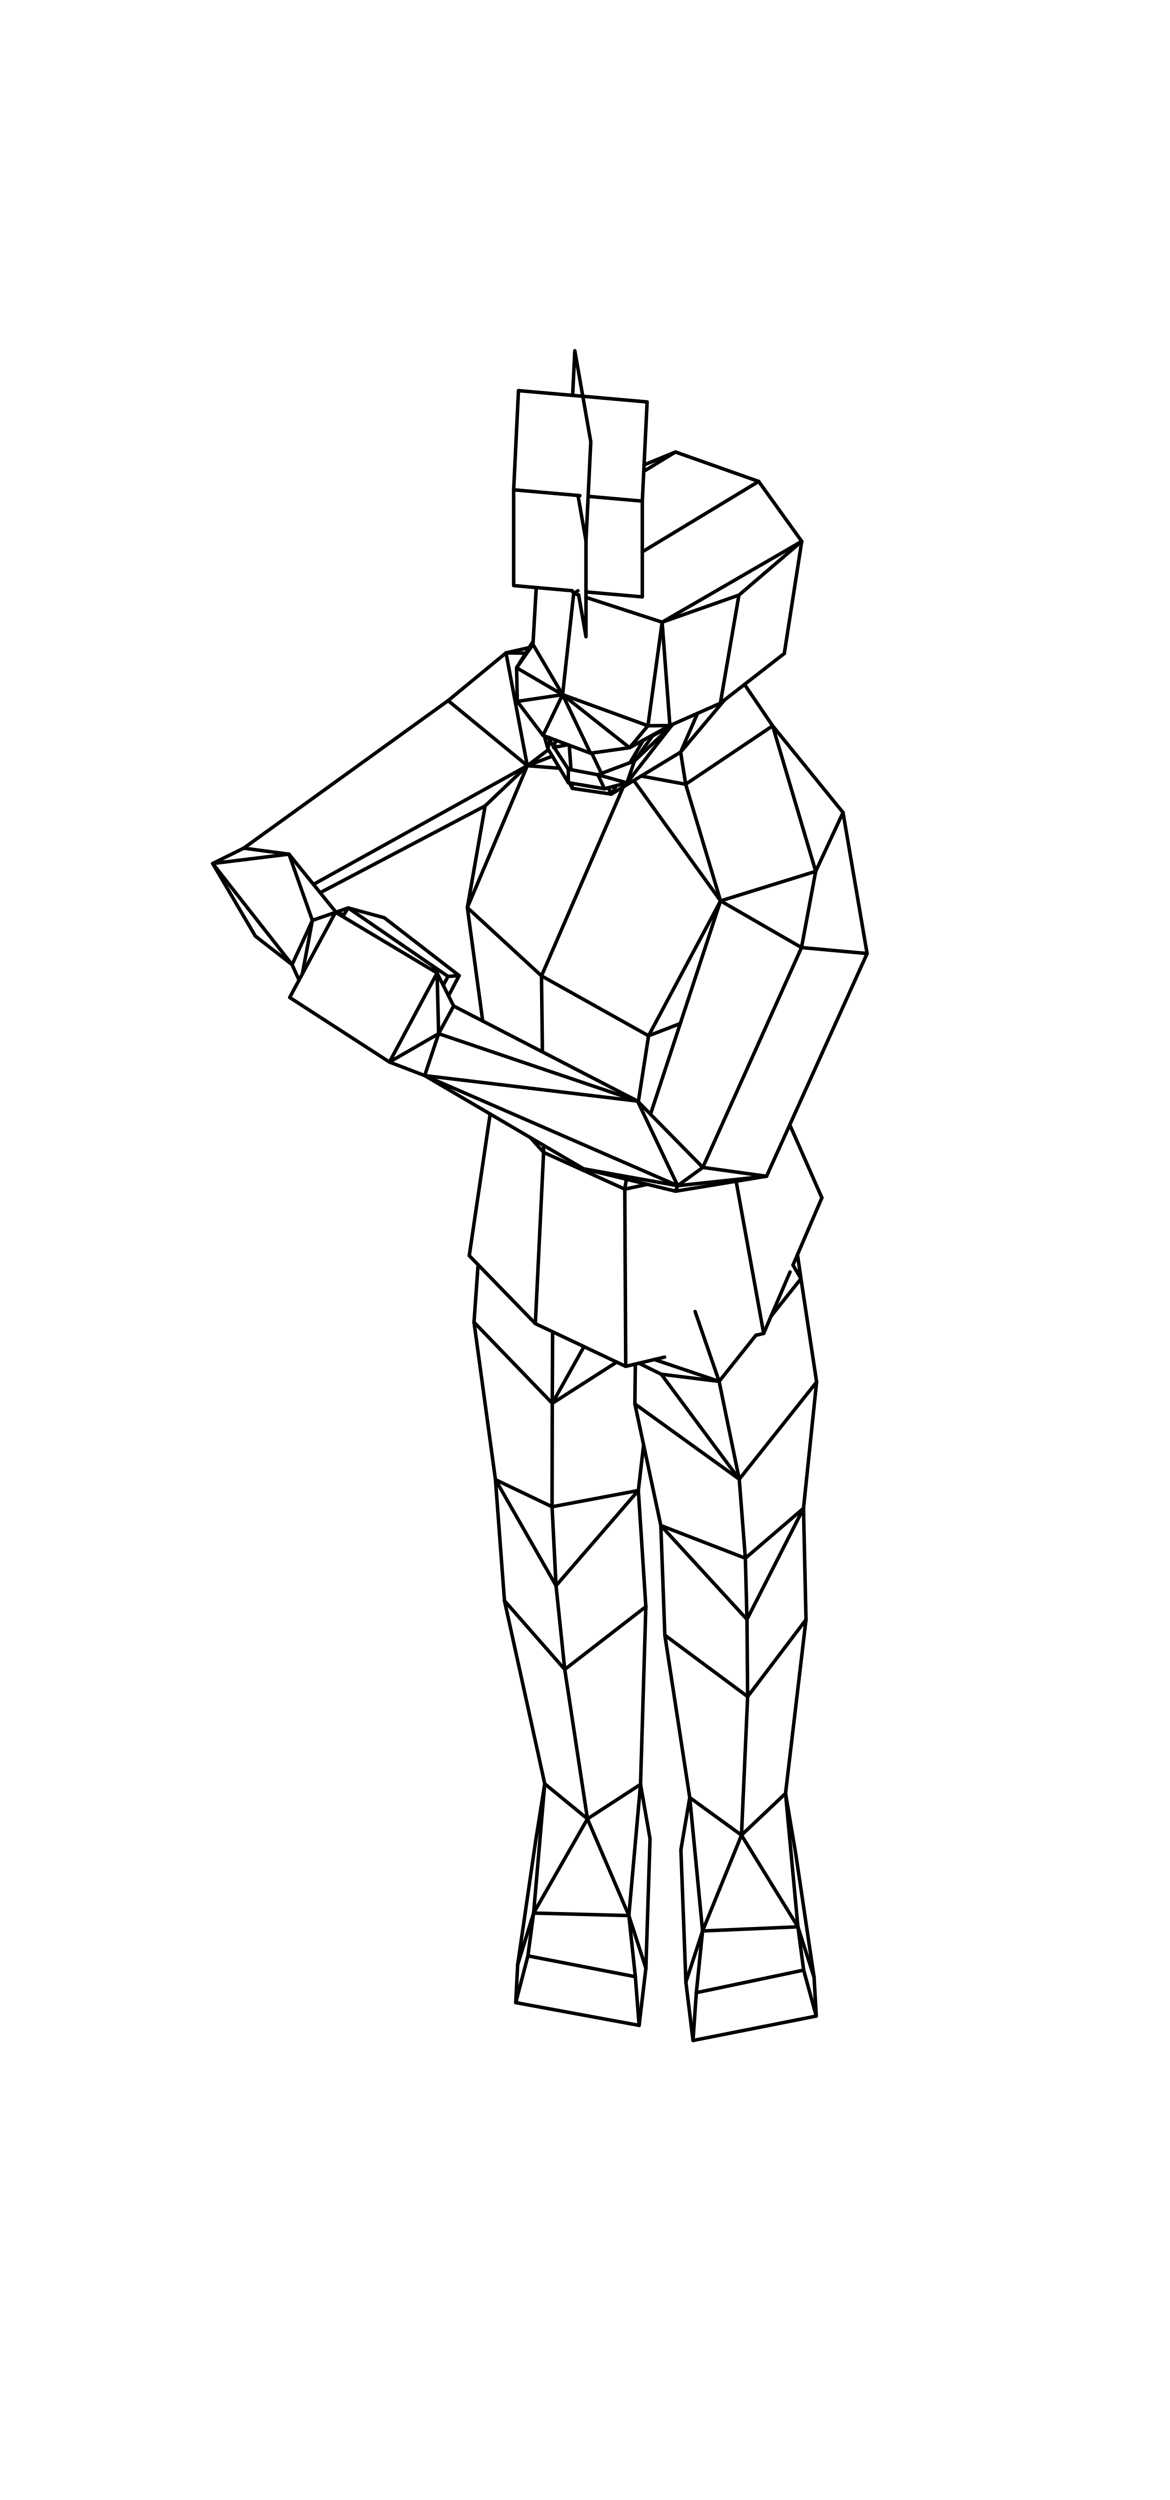 <?xml version='1.0' encoding='ascii'?>
<svg xmlns="http://www.w3.org/2000/svg" version="1.1" width="1001" height="2138">
    <g id="View Layer_LineSet" xmlns:inkscape="http://www.inkscape.org/namespaces/inkscape" inkscape:groupmode="lineset" inkscape:label="View Layer_LineSet">
        <g xmlns:inkscape="http://www.inkscape.org/namespaces/inkscape" inkscape:groupmode="layer" id="strokes" inkscape:label="strokes">
            <path fill="none" stroke-width="3.0" stroke-linecap="round" stroke-opacity="1.0" stroke="rgb(0, 0, 0)" stroke-linejoin="round" d=" M 522.997, 679.183 527.320, 671.918 " />
            <path fill="none" stroke-width="3.0" stroke-linecap="round" stroke-opacity="1.0" stroke="rgb(0, 0, 0)" stroke-linejoin="round" d=" M 550.389, 633.151 550.156, 633.154 " />
            <path fill="none" stroke-width="3.0" stroke-linecap="round" stroke-opacity="1.0" stroke="rgb(0, 0, 0)" stroke-linejoin="round" d=" M 475.395, 633.016 474.199, 637.377 473.810, 638.797 473.686, 639.249 474.058, 639.177 474.414, 639.109 476.657, 638.675 485.794, 636.911 " />
            <path fill="none" stroke-width="3.0" stroke-linecap="round" stroke-opacity="1.0" stroke="rgb(0, 0, 0)" stroke-linejoin="round" d=" M 489.676, 674.273 489.362, 669.918 " />
            <path fill="none" stroke-width="3.0" stroke-linecap="round" stroke-opacity="1.0" stroke="rgb(0, 0, 0)" stroke-linejoin="round" d=" M 634.377, 1569.530 634.822, 1559.540 635.267, 1549.550 635.711, 1539.560 636.156, 1529.570 636.601, 1519.580 637.045, 1509.590 637.490, 1499.600 637.935, 1489.610 638.380, 1479.619 638.824, 1469.629 639.269, 1459.639 639.652, 1451.032 639.564, 1441.033 639.477, 1431.033 639.389, 1421.034 639.301, 1411.034 639.214, 1401.034 639.126, 1391.035 639.073, 1384.991 638.809, 1374.995 638.545, 1364.998 638.281, 1355.002 638.017, 1345.005 637.753, 1335.009 637.692, 1332.664 636.921, 1322.694 636.150, 1312.724 635.380, 1302.754 634.609, 1292.783 633.838, 1282.813 633.068, 1272.843 632.469, 1265.098 630.453, 1255.303 628.437, 1245.508 626.421, 1235.713 624.405, 1225.919 622.389, 1216.124 620.374, 1206.329 618.358, 1196.535 616.342, 1186.740 615.250, 1181.434 611.999, 1171.977 608.749, 1162.520 605.498, 1153.063 605.116, 1151.949 601.865, 1142.492 598.615, 1133.035 595.364, 1123.578 594.718, 1121.698 " />
            <path fill="none" stroke-width="3.0" stroke-linecap="round" stroke-opacity="1.0" stroke="rgb(0, 0, 0)" stroke-linejoin="round" d=" M 632.469, 1265.098 624.357, 1259.249 616.246, 1253.400 608.135, 1247.552 600.023, 1241.703 591.912, 1235.855 583.801, 1230.006 575.689, 1224.158 567.578, 1218.309 559.466, 1212.461 553.807, 1208.380 545.695, 1202.531 543.177, 1200.716 " />
            <path fill="none" stroke-width="3.0" stroke-linecap="round" stroke-opacity="1.0" stroke="rgb(0, 0, 0)" stroke-linejoin="round" d=" M 543.563, 1166.633 543.450, 1176.632 543.337, 1186.631 543.224, 1196.631 543.177, 1200.716 545.265, 1210.496 547.352, 1220.275 549.440, 1230.055 550.649, 1235.720 552.736, 1245.500 554.823, 1255.280 556.911, 1265.060 558.998, 1274.839 561.085, 1284.619 563.173, 1294.399 565.373, 1304.709 565.740, 1314.703 566.105, 1324.696 566.471, 1334.689 566.838, 1344.683 567.204, 1354.676 567.570, 1364.669 567.936, 1374.662 568.302, 1384.656 568.668, 1394.649 568.807, 1398.452 570.323, 1408.336 571.838, 1418.221 573.354, 1428.105 574.870, 1437.990 576.386, 1447.874 577.901, 1457.759 579.417, 1467.643 580.933, 1477.528 582.449, 1487.412 583.964, 1497.297 585.480, 1507.181 586.996, 1517.065 588.512, 1526.950 590.111, 1537.382 588.441, 1547.242 586.771, 1557.101 585.101, 1566.961 583.431, 1576.820 582.542, 1582.064 582.919, 1592.057 583.297, 1602.050 583.674, 1612.043 584.051, 1622.036 584.428, 1632.029 584.805, 1642.022 585.182, 1652.014 585.559, 1662.007 585.936, 1672.000 586.313, 1681.993 586.690, 1691.986 586.813, 1695.227 588.027, 1705.153 589.240, 1715.079 590.454, 1725.005 591.668, 1734.932 592.916, 1745.141 602.726, 1743.197 612.535, 1741.254 622.344, 1739.311 632.154, 1737.367 641.963, 1735.424 651.773, 1733.481 661.582, 1731.537 671.391, 1729.594 681.201, 1727.650 691.010, 1725.707 698.346, 1724.254 697.789, 1714.269 697.232, 1704.285 696.676, 1694.300 696.502, 1691.175 695.032, 1681.284 693.562, 1671.392 692.091, 1661.501 690.621, 1651.610 689.151, 1641.718 687.681, 1631.827 686.211, 1621.936 684.741, 1612.044 683.271, 1602.153 681.801, 1592.262 680.578, 1584.037 678.905, 1574.178 677.232, 1564.319 675.558, 1554.460 673.885, 1544.601 672.212, 1534.742 672.058, 1533.832 673.229, 1523.901 674.400, 1513.970 675.570, 1504.039 676.741, 1494.107 677.912, 1484.176 679.083, 1474.245 680.254, 1464.314 681.425, 1454.383 682.596, 1444.451 683.767, 1434.520 684.938, 1424.589 686.109, 1414.658 687.280, 1404.727 688.451, 1394.795 689.584, 1385.186 689.359, 1375.189 689.133, 1365.191 688.908, 1355.194 688.682, 1345.196 688.457, 1335.199 688.231, 1325.201 688.006, 1315.204 687.780, 1305.207 687.555, 1295.209 687.437, 1289.991 688.470, 1280.044 689.503, 1270.098 690.536, 1260.151 691.569, 1250.205 692.602, 1240.258 693.635, 1230.312 694.668, 1220.365 695.701, 1210.419 696.734, 1200.472 697.767, 1190.526 698.660, 1181.931 697.162, 1172.044 695.664, 1162.156 694.166, 1152.269 692.668, 1142.382 691.170, 1132.495 689.672, 1122.608 688.174, 1112.721 686.676, 1102.833 685.274, 1093.584 683.845, 1083.687 682.415, 1073.789 682.302, 1073.003 " />
            <path fill="none" stroke-width="3.0" stroke-linecap="round" stroke-opacity="1.0" stroke="rgb(0, 0, 0)" stroke-linejoin="round" d=" M 565.373, 1304.709 574.701, 1308.315 584.028, 1311.920 593.356, 1315.526 602.683, 1319.132 612.010, 1322.737 621.338, 1326.343 630.665, 1329.948 637.692, 1332.664 645.282, 1326.153 652.872, 1319.642 660.462, 1313.132 668.052, 1306.621 675.642, 1300.110 683.232, 1293.599 687.437, 1289.991 682.900, 1298.903 678.364, 1307.814 673.827, 1316.726 669.290, 1325.637 664.753, 1334.549 660.216, 1343.461 655.679, 1352.372 651.142, 1361.284 646.606, 1370.196 642.069, 1379.107 639.073, 1384.991 632.310, 1377.625 625.548, 1370.258 618.785, 1362.891 612.023, 1355.525 605.260, 1348.158 598.497, 1340.792 591.735, 1333.425 584.972, 1326.058 578.209, 1318.692 571.447, 1311.325 565.373, 1304.709 " />
            <path fill="none" stroke-width="3.0" stroke-linecap="round" stroke-opacity="1.0" stroke="rgb(0, 0, 0)" stroke-linejoin="round" d=" M 696.502, 1691.175 693.453, 1681.651 690.404, 1672.127 687.355, 1662.604 684.306, 1653.080 682.657, 1647.929 " />
            <path fill="none" stroke-width="3.0" stroke-linecap="round" stroke-opacity="1.0" stroke="rgb(0, 0, 0)" stroke-linejoin="round" d=" M 682.657, 1647.929 683.972, 1657.842 685.288, 1667.755 686.604, 1677.668 687.571, 1684.953 " />
            <path fill="none" stroke-width="3.0" stroke-linecap="round" stroke-opacity="1.0" stroke="rgb(0, 0, 0)" stroke-linejoin="round" d=" M 595.745, 1704.266 605.531, 1702.208 615.317, 1700.150 625.103, 1698.091 634.889, 1696.033 644.674, 1693.975 654.460, 1691.917 664.246, 1689.859 674.032, 1687.800 683.818, 1685.742 687.571, 1684.953 690.215, 1694.597 692.859, 1704.241 695.503, 1713.885 698.147, 1723.529 698.346, 1724.254 " />
            <path fill="none" stroke-width="3.0" stroke-linecap="round" stroke-opacity="1.0" stroke="rgb(0, 0, 0)" stroke-linejoin="round" d=" M 550.389, 633.151 552.991, 631.596 " />
            <path fill="none" stroke-width="3.0" stroke-linecap="round" stroke-opacity="1.0" stroke="rgb(0, 0, 0)" stroke-linejoin="round" d=" M 409.028, 1081.667 408.322, 1091.641 407.615, 1101.616 406.909, 1111.592 406.202, 1121.567 405.545, 1130.840 406.895, 1140.748 408.244, 1150.657 409.594, 1160.565 410.943, 1170.474 412.293, 1180.382 413.642, 1190.291 414.992, 1200.199 416.341, 1210.108 417.691, 1220.016 419.040, 1229.925 420.390, 1239.833 421.739, 1249.742 423.089, 1259.651 423.882, 1265.477 424.626, 1275.450 425.369, 1285.422 426.113, 1295.394 426.856, 1305.367 427.600, 1315.339 428.343, 1325.311 429.087, 1335.284 429.830, 1345.256 430.574, 1355.228 431.318, 1365.201 431.601, 1369.002 433.750, 1378.768 435.899, 1388.535 438.049, 1398.301 440.198, 1408.068 442.347, 1417.834 444.496, 1427.600 446.645, 1437.366 448.794, 1447.133 450.944, 1456.899 453.093, 1466.665 455.242, 1476.432 457.391, 1486.198 459.540, 1495.964 461.690, 1505.731 463.839, 1515.497 466.065, 1525.613 464.494, 1535.488 462.922, 1545.364 461.351, 1555.240 459.780, 1565.116 458.209, 1574.992 458.128, 1575.497 456.690, 1585.393 455.253, 1595.289 453.815, 1605.185 452.377, 1615.081 450.939, 1624.977 449.501, 1634.873 448.063, 1644.769 446.625, 1654.665 445.187, 1664.562 443.749, 1674.458 442.887, 1680.390 442.383, 1690.377 441.878, 1700.364 441.374, 1710.352 441.253, 1712.747 451.087, 1714.561 460.922, 1716.374 470.756, 1718.188 480.590, 1720.001 490.424, 1721.815 500.258, 1723.628 510.093, 1725.442 519.927, 1727.255 529.761, 1729.069 539.595, 1730.882 546.804, 1732.212 547.980, 1722.281 549.156, 1712.350 550.332, 1702.420 551.508, 1692.489 552.590, 1683.356 552.910, 1673.361 553.231, 1663.367 553.552, 1653.372 553.873, 1643.377 554.193, 1633.382 554.514, 1623.387 554.835, 1613.392 555.156, 1603.397 555.476, 1593.403 555.797, 1583.408 556.141, 1572.679 554.422, 1562.828 552.703, 1552.977 550.984, 1543.126 549.264, 1533.275 548.009, 1526.081 548.308, 1516.085 548.608, 1506.090 548.907, 1496.094 549.207, 1486.099 549.506, 1476.103 549.806, 1466.108 550.105, 1456.112 550.405, 1446.117 550.704, 1436.121 551.004, 1426.126 551.303, 1416.130 551.602, 1406.135 551.902, 1396.139 552.201, 1386.144 552.501, 1376.148 552.562, 1374.091 551.917, 1364.112 551.272, 1354.133 550.627, 1344.154 549.982, 1334.175 549.337, 1324.196 548.692, 1314.216 548.047, 1304.237 547.401, 1294.258 546.756, 1284.279 546.140, 1274.752 547.288, 1264.818 548.435, 1254.884 549.583, 1244.950 550.649, 1235.720 " />
            <path fill="none" stroke-width="3.0" stroke-linecap="round" stroke-opacity="1.0" stroke="rgb(0, 0, 0)" stroke-linejoin="round" d=" M 475.720, 1356.159 470.757, 1347.477 465.794, 1338.795 460.831, 1330.114 455.868, 1321.432 450.906, 1312.751 445.943, 1304.069 440.980, 1295.387 436.017, 1286.706 431.054, 1278.024 426.092, 1269.342 423.882, 1265.477 432.902, 1269.794 441.923, 1274.111 450.943, 1278.427 459.963, 1282.744 468.984, 1287.061 472.324, 1288.660 " />
            <path fill="none" stroke-width="3.0" stroke-linecap="round" stroke-opacity="1.0" stroke="rgb(0, 0, 0)" stroke-linejoin="round" d=" M 502.607, 1555.587 501.103, 1545.700 499.600, 1535.814 498.096, 1525.928 496.593, 1516.041 495.089, 1506.155 493.586, 1496.269 492.082, 1486.382 490.578, 1476.496 489.075, 1466.610 487.571, 1456.723 486.068, 1446.837 484.564, 1436.951 483.171, 1427.793 482.137, 1417.847 481.102, 1407.901 480.067, 1397.954 479.033, 1388.008 477.998, 1378.062 476.963, 1368.115 475.929, 1358.169 475.720, 1356.159 475.217, 1346.171 474.715, 1336.184 474.213, 1326.197 473.710, 1316.209 473.208, 1306.222 472.705, 1296.234 472.324, 1288.660 472.346, 1278.660 472.368, 1268.660 472.389, 1258.660 472.411, 1248.660 472.432, 1238.660 472.454, 1228.660 472.476, 1218.660 472.497, 1208.660 472.516, 1200.199 472.559, 1190.199 472.602, 1180.199 472.645, 1170.199 472.688, 1160.199 472.731, 1150.199 472.774, 1140.199 472.779, 1139.013 " />
            <path fill="none" stroke-width="3.0" stroke-linecap="round" stroke-opacity="1.0" stroke="rgb(0, 0, 0)" stroke-linejoin="round" d=" M 472.516, 1200.199 465.569, 1193.005 458.623, 1185.811 451.677, 1178.617 444.731, 1171.423 437.785, 1164.230 430.839, 1157.036 423.893, 1149.842 416.947, 1142.648 410.001, 1135.454 405.545, 1130.840 " />
            <path fill="none" stroke-width="3.0" stroke-linecap="round" stroke-opacity="1.0" stroke="rgb(0, 0, 0)" stroke-linejoin="round" d=" M 550.389, 633.151 550.285, 633.083 " />
            <path fill="none" stroke-width="3.0" stroke-linecap="round" stroke-opacity="1.0" stroke="rgb(0, 0, 0)" stroke-linejoin="round" d=" M 517.213, 674.583 512.909, 665.556 511.507, 662.615 " />
            <path fill="none" stroke-width="3.0" stroke-linecap="round" stroke-opacity="1.0" stroke="rgb(0, 0, 0)" stroke-linejoin="round" d=" M 559.001, 628.294 558.355, 629.252 552.514, 637.369 551.648, 638.573 545.808, 646.690 542.827, 650.834 539.013, 652.268 536.953, 653.043 535.175, 653.712 535.057, 653.756 525.698, 657.277 525.279, 657.434 517.974, 660.182 514.545, 661.472 511.507, 662.615 504.860, 661.363 496.592, 659.806 488.523, 658.286 486.227, 657.854 486.093, 657.648 480.634, 649.270 477.700, 644.766 475.204, 640.935 474.306, 639.557 474.058, 639.177 " />
            <path fill="none" stroke-width="3.0" stroke-linecap="round" stroke-opacity="1.0" stroke="rgb(0, 0, 0)" stroke-linejoin="round" d=" M 486.227, 657.854 486.227, 667.921 486.227, 669.393 " />
            <path fill="none" stroke-width="3.0" stroke-linecap="round" stroke-opacity="1.0" stroke="rgb(0, 0, 0)" stroke-linejoin="round" d=" M 465.598, 629.347 468.346, 638.962 468.728, 640.299 469.235, 641.142 472.585, 646.712 477.739, 655.281 478.815, 657.070 483.338, 664.590 486.227, 669.393 487.106, 669.540 489.362, 669.918 493.904, 670.679 503.766, 672.331 513.629, 673.983 517.213, 674.583 520.401, 673.742 526.249, 672.200 527.320, 671.918 534.542, 670.014 536.395, 669.526 540.183, 664.664 541.885, 662.480 545.551, 657.775 551.698, 649.887 557.844, 641.999 559.571, 639.782 565.717, 631.894 571.864, 624.006 574.244, 620.952 575.601, 619.437 " />
            <path fill="none" stroke-width="3.0" stroke-linecap="round" stroke-opacity="1.0" stroke="rgb(0, 0, 0)" stroke-linejoin="round" d=" M 363.343, 919.892 372.513, 923.882 381.683, 927.871 390.852, 931.861 400.022, 935.851 409.191, 939.841 418.361, 943.830 420.540, 944.778 429.710, 948.768 438.879, 952.758 445.071, 955.452 454.241, 959.442 463.410, 963.432 463.683, 963.550 472.853, 967.540 482.022, 971.530 491.192, 975.520 500.362, 979.509 509.531, 983.499 518.701, 987.489 527.870, 991.479 537.040, 995.469 546.210, 999.458 555.379, 1003.448 564.549, 1007.438 573.719, 1011.428 579.776, 1014.063 589.720, 1013.006 599.664, 1011.949 609.608, 1010.891 619.552, 1009.834 629.496, 1008.777 639.440, 1007.720 649.384, 1006.663 655.834, 1005.977 " />
            <path fill="none" stroke-width="3.0" stroke-linecap="round" stroke-opacity="1.0" stroke="rgb(0, 0, 0)" stroke-linejoin="round" d=" M 579.776, 1014.063 575.495, 1005.026 571.214, 995.989 569.332, 992.015 565.051, 982.977 560.770, 973.940 556.489, 964.903 554.204, 960.081 549.923, 951.043 545.642, 942.006 545.507, 941.721 " />
            <path fill="none" stroke-width="3.0" stroke-linecap="round" stroke-opacity="1.0" stroke="rgb(0, 0, 0)" stroke-linejoin="round" d=" M 545.507, 941.721 535.578, 940.531 525.650, 939.342 523.937, 939.136 514.008, 937.947 504.079, 936.757 494.151, 935.567 484.222, 934.377 474.293, 933.187 466.845, 932.295 456.916, 931.105 446.987, 929.915 437.058, 928.725 427.129, 927.536 420.234, 926.709 410.305, 925.519 400.376, 924.330 390.447, 923.140 380.518, 921.950 370.589, 920.760 363.343, 919.892 " />
            <path fill="none" stroke-width="3.0" stroke-linecap="round" stroke-opacity="1.0" stroke="rgb(0, 0, 0)" stroke-linejoin="round" d=" M 545.507, 941.721 536.036, 938.513 530.284, 936.565 520.813, 933.357 511.341, 930.148 501.870, 926.940 492.399, 923.732 482.927, 920.524 479.124, 919.235 469.652, 916.027 460.181, 912.819 450.709, 909.611 441.238, 906.403 431.767, 903.194 422.295, 899.986 416.340, 897.969 406.868, 894.761 397.397, 891.553 387.926, 888.344 378.454, 885.136 375.270, 884.058 " />
            <path fill="none" stroke-width="3.0" stroke-linecap="round" stroke-opacity="1.0" stroke="rgb(0, 0, 0)" stroke-linejoin="round" d=" M 375.270, 884.058 372.112, 893.546 368.954, 903.034 365.796, 912.523 363.343, 919.892 " />
            <path fill="none" stroke-width="3.0" stroke-linecap="round" stroke-opacity="1.0" stroke="rgb(0, 0, 0)" stroke-linejoin="round" d=" M 487.106, 669.540 489.676, 674.273 499.570, 675.731 509.463, 677.189 519.356, 678.646 522.997, 679.183 526.566, 677.021 533.264, 672.965 541.818, 667.786 542.246, 667.527 548.549, 663.710 553.325, 660.818 561.879, 655.638 570.433, 650.459 578.987, 645.279 582.326, 643.257 588.765, 635.606 595.205, 627.955 601.644, 620.304 604.203, 617.265 610.642, 609.614 617.081, 601.963 619.816, 598.714 " />
            <path fill="none" stroke-width="3.0" stroke-linecap="round" stroke-opacity="1.0" stroke="rgb(0, 0, 0)" stroke-linejoin="round" d=" M 582.326, 643.257 583.873, 653.136 585.421, 663.016 586.631, 670.742 " />
            <path fill="none" stroke-width="3.0" stroke-linecap="round" stroke-opacity="1.0" stroke="rgb(0, 0, 0)" stroke-linejoin="round" d=" M 548.549, 663.710 558.382, 665.526 568.216, 667.342 578.050, 669.158 586.631, 670.742 594.934, 665.168 603.236, 659.594 611.538, 654.020 619.841, 648.445 628.143, 642.871 636.445, 637.297 644.747, 631.723 653.050, 626.149 661.037, 620.786 " />
            <path fill="none" stroke-width="3.0" stroke-linecap="round" stroke-opacity="1.0" stroke="rgb(0, 0, 0)" stroke-linejoin="round" d=" M 293.182, 782.018 287.611, 780.372 287.209, 780.253 287.054, 780.207 286.988, 780.330 284.786, 784.424 283.666, 786.506 282.862, 788.001 280.913, 791.625 280.296, 792.773 278.422, 796.257 273.685, 805.064 268.949, 813.871 264.212, 822.678 259.630, 831.198 258.681, 832.962 255.843, 838.240 251.106, 847.047 247.854, 853.095 256.249, 858.527 264.645, 863.960 273.041, 869.393 281.436, 874.825 289.832, 880.258 298.228, 885.690 306.623, 891.123 315.019, 896.556 323.415, 901.988 331.810, 907.421 333.207, 908.324 342.543, 911.908 351.879, 915.491 361.215, 919.075 363.343, 919.892 371.969, 924.951 380.595, 930.011 389.220, 935.070 397.846, 940.129 406.472, 945.189 415.097, 950.248 419.363, 952.750 427.989, 957.810 429.503, 958.698 438.129, 963.758 438.823, 964.164 443.747, 967.052 448.361, 969.759 453.710, 972.896 462.335, 977.956 463.676, 978.742 465.017, 979.529 473.643, 984.588 482.269, 989.648 490.894, 994.707 499.331, 999.656 499.881, 999.789 509.598, 1002.153 510.287, 1002.321 513.061, 1002.996 522.337, 1005.252 532.054, 1007.616 535.854, 1008.541 544.394, 1010.618 553.819, 1012.911 563.536, 1015.275 573.252, 1017.639 577.976, 1018.788 587.843, 1017.164 597.711, 1015.541 607.578, 1013.917 617.445, 1012.293 620.318, 1011.821 627.970, 1010.562 629.797, 1010.261 639.665, 1008.637 643.464, 1008.012 653.331, 1006.389 655.834, 1005.977 659.949, 996.863 662.097, 992.106 662.506, 991.200 662.520, 991.169 666.635, 982.055 670.751, 972.942 674.866, 963.828 675.697, 961.987 679.812, 952.873 683.928, 943.760 688.043, 934.646 692.159, 925.532 696.274, 916.418 700.389, 907.304 704.505, 898.190 708.620, 889.076 712.735, 879.962 716.851, 870.848 720.966, 861.734 725.082, 852.620 729.197, 843.506 733.312, 834.392 737.428, 825.278 741.846, 815.494 740.163, 805.636 738.479, 795.779 736.796, 785.922 735.113, 776.065 733.429, 766.207 731.746, 756.350 730.063, 746.493 728.379, 736.635 726.696, 726.778 725.013, 716.921 723.329, 707.063 721.646, 697.206 721.250, 694.891 714.944, 687.130 708.638, 679.369 702.332, 671.608 696.026, 663.847 689.720, 656.086 683.414, 648.325 677.108, 640.564 670.802, 632.803 664.495, 625.042 661.037, 620.786 655.417, 612.515 649.797, 604.243 644.177, 595.972 638.557, 587.700 636.972, 585.367 " />
            <path fill="none" stroke-width="3.0" stroke-linecap="round" stroke-opacity="1.0" stroke="rgb(0, 0, 0)" stroke-linejoin="round" d=" M 451.135, 654.870 447.242, 664.081 443.349, 673.293 439.456, 682.504 435.563, 691.715 431.671, 700.926 427.778, 710.137 423.885, 719.349 419.992, 728.560 416.099, 737.771 412.207, 746.982 408.314, 756.193 404.421, 765.405 400.528, 774.616 399.844, 776.234 " />
            <path fill="none" stroke-width="3.0" stroke-linecap="round" stroke-opacity="1.0" stroke="rgb(0, 0, 0)" stroke-linejoin="round" d=" M 399.844, 776.234 407.201, 783.007 414.558, 789.781 421.915, 796.554 429.272, 803.327 436.629, 810.100 443.985, 816.874 451.342, 823.647 458.699, 830.420 463.288, 834.645 " />
            <path fill="none" stroke-width="3.0" stroke-linecap="round" stroke-opacity="1.0" stroke="rgb(0, 0, 0)" stroke-linejoin="round" d=" M 463.288, 834.645 467.260, 825.468 471.232, 816.291 475.204, 807.114 479.176, 797.936 483.148, 788.759 487.120, 779.582 491.092, 770.404 495.064, 761.227 499.036, 752.050 503.008, 742.872 506.980, 733.695 510.952, 724.518 514.924, 715.340 518.896, 706.163 522.868, 696.986 526.840, 687.808 530.812, 678.631 533.264, 672.965 " />
            <path fill="none" stroke-width="3.0" stroke-linecap="round" stroke-opacity="1.0" stroke="rgb(0, 0, 0)" stroke-linejoin="round" d=" M 452.724, 553.849 442.976, 556.080 433.228, 558.310 432.906, 558.384 425.190, 564.744 417.474, 571.104 409.757, 577.465 402.041, 583.826 394.324, 590.186 386.608, 596.547 383.387, 599.201 375.278, 605.053 367.170, 610.905 359.061, 616.757 350.952, 622.609 342.843, 628.462 334.734, 634.314 326.626, 640.166 318.517, 646.018 310.408, 651.870 302.299, 657.722 294.190, 663.574 286.081, 669.426 277.973, 675.278 269.864, 681.131 261.755, 686.983 253.646, 692.835 245.537, 698.687 237.429, 704.539 229.320, 710.391 221.211, 716.243 213.102, 722.095 208.522, 725.401 " />
            <path fill="none" stroke-width="3.0" stroke-linecap="round" stroke-opacity="1.0" stroke="rgb(0, 0, 0)" stroke-linejoin="round" d=" M 499.331, 999.656 509.174, 1001.418 519.018, 1003.181 528.861, 1004.944 538.704, 1006.707 548.548, 1008.470 558.391, 1010.233 568.234, 1011.996 578.078, 1013.759 579.776, 1014.063 " />
            <path fill="none" stroke-width="3.0" stroke-linecap="round" stroke-opacity="1.0" stroke="rgb(0, 0, 0)" stroke-linejoin="round" d=" M 601.297, 998.441 594.284, 991.312 590.322, 987.283 583.310, 980.154 576.297, 973.025 569.285, 965.896 562.273, 958.766 556.547, 952.946 549.535, 945.816 546.121, 942.345 545.507, 941.721 544.136, 941.013 535.252, 936.422 533.223, 935.374 529.692, 933.549 523.832, 930.522 521.424, 929.277 512.540, 924.687 503.656, 920.096 494.772, 915.506 486.600, 911.283 477.716, 906.693 468.832, 902.102 464.064, 899.639 455.180, 895.048 446.296, 890.458 443.963, 889.252 441.051, 887.747 432.167, 883.157 423.283, 878.566 414.399, 873.976 412.990, 873.248 404.106, 868.658 395.222, 864.067 388.103, 860.389 383.737, 851.676 379.225, 842.674 374.745, 833.733 373.953, 832.153 370.395, 826.805 " />
            <path fill="none" stroke-width="3.0" stroke-linecap="round" stroke-opacity="1.0" stroke="rgb(0, 0, 0)" stroke-linejoin="round" d=" M 388.103, 860.389 383.337, 869.180 378.571, 877.971 375.270, 884.058 " />
            <path fill="none" stroke-width="3.0" stroke-linecap="round" stroke-opacity="1.0" stroke="rgb(0, 0, 0)" stroke-linejoin="round" d=" M 247.242, 730.526 237.316, 731.742 227.390, 732.957 217.465, 734.173 214.031, 734.594 204.105, 735.809 194.179, 737.025 184.253, 738.241 181.976, 738.520 " />
            <path fill="none" stroke-width="3.0" stroke-linecap="round" stroke-opacity="1.0" stroke="rgb(0, 0, 0)" stroke-linejoin="round" d=" M 181.976, 738.520 188.152, 746.385 194.328, 754.250 200.503, 762.115 206.679, 769.980 212.855, 777.845 219.031, 785.711 224.222, 792.322 225.640, 794.129 231.816, 801.994 237.992, 809.859 244.168, 817.724 249.898, 825.022 " />
            <path fill="none" stroke-width="3.0" stroke-linecap="round" stroke-opacity="1.0" stroke="rgb(0, 0, 0)" stroke-linejoin="round" d=" M 249.898, 825.022 254.066, 815.932 258.234, 806.842 262.401, 797.752 266.569, 788.662 267.251, 787.173 " />
            <path fill="none" stroke-width="3.0" stroke-linecap="round" stroke-opacity="1.0" stroke="rgb(0, 0, 0)" stroke-linejoin="round" d=" M 286.988, 780.330 279.015, 783.094 269.567, 786.370 267.251, 787.173 263.921, 777.744 261.237, 770.147 257.907, 760.718 254.576, 751.289 251.246, 741.860 247.915, 732.431 247.242, 730.526 " />
            <path fill="none" stroke-width="3.0" stroke-linecap="round" stroke-opacity="1.0" stroke="rgb(0, 0, 0)" stroke-linejoin="round" d=" M 273.925, 763.473 282.776, 758.818 291.626, 754.163 300.476, 749.507 309.327, 744.852 318.177, 740.197 327.027, 735.541 335.878, 730.886 344.728, 726.231 353.578, 721.576 362.429, 716.920 371.279, 712.265 380.129, 707.610 388.979, 702.954 397.830, 698.299 406.680, 693.644 415.078, 689.226 422.318, 682.328 429.558, 675.429 436.798, 668.531 444.037, 661.633 451.135, 654.870 " />
            <path fill="none" stroke-width="3.0" stroke-linecap="round" stroke-opacity="1.0" stroke="rgb(0, 0, 0)" stroke-linejoin="round" d=" M 469.235, 641.142 461.267, 647.185 453.300, 653.228 451.135, 654.870 442.390, 659.722 433.646, 664.573 424.902, 669.425 416.157, 674.276 407.413, 679.128 398.669, 683.980 389.925, 688.831 381.180, 693.683 372.436, 698.534 363.692, 703.386 354.948, 708.237 346.203, 713.089 337.459, 717.941 328.715, 722.792 319.970, 727.644 311.226, 732.495 302.482, 737.347 293.738, 742.198 284.993, 747.050 276.249, 751.901 268.180, 756.379 " />
            <path fill="none" stroke-width="3.0" stroke-linecap="round" stroke-opacity="1.0" stroke="rgb(0, 0, 0)" stroke-linejoin="round" d=" M 499.621, 1151.702 494.743, 1160.431 489.864, 1169.161 484.985, 1177.890 480.106, 1186.619 475.227, 1195.348 472.516, 1200.199 480.940, 1194.810 489.364, 1189.422 497.788, 1184.034 506.212, 1178.645 514.636, 1173.257 523.060, 1167.869 527.633, 1164.944 " />
            <path fill="none" stroke-width="3.0" stroke-linecap="round" stroke-opacity="1.0" stroke="rgb(0, 0, 0)" stroke-linejoin="round" d=" M 558.355, 629.252 567.218, 624.622 574.244, 620.952 566.998, 627.843 559.753, 634.735 555.155, 639.108 547.909, 646.000 542.827, 650.834 539.573, 660.290 536.395, 669.526 " />
            <path fill="none" stroke-width="3.0" stroke-linecap="round" stroke-opacity="1.0" stroke="rgb(0, 0, 0)" stroke-linejoin="round" d=" M 451.135, 654.870 443.408, 648.521 435.682, 642.173 427.956, 635.824 420.230, 629.475 412.504, 623.127 404.778, 616.778 397.051, 610.429 389.325, 604.080 383.387, 599.201 " />
            <path fill="none" stroke-width="3.0" stroke-linecap="round" stroke-opacity="1.0" stroke="rgb(0, 0, 0)" stroke-linejoin="round" d=" M 601.297, 998.441 593.204, 1004.316 585.111, 1010.190 579.776, 1014.063 577.976, 1018.788 " />
            <path fill="none" stroke-width="3.0" stroke-linecap="round" stroke-opacity="1.0" stroke="rgb(0, 0, 0)" stroke-linejoin="round" d=" M 655.834, 1005.977 645.928, 1004.608 636.022, 1003.239 626.116, 1001.870 616.210, 1000.502 606.304, 999.133 601.297, 998.441 605.393, 989.319 609.490, 980.196 613.586, 971.074 617.682, 961.951 618.372, 960.416 622.468, 951.294 623.089, 949.912 627.185, 940.789 631.281, 931.667 635.378, 922.544 639.474, 913.422 643.571, 904.300 647.667, 895.177 651.764, 886.055 655.860, 876.932 659.957, 867.810 664.053, 858.687 668.149, 849.565 672.246, 840.442 676.342, 831.320 680.439, 822.197 684.745, 812.608 685.738, 810.396 687.568, 800.565 689.399, 790.734 691.229, 780.903 693.059, 771.072 694.890, 761.241 696.720, 751.410 697.871, 745.230 " />
            <path fill="none" stroke-width="3.0" stroke-linecap="round" stroke-opacity="1.0" stroke="rgb(0, 0, 0)" stroke-linejoin="round" d=" M 616.467, 770.479 625.132, 775.472 633.796, 780.465 642.460, 785.458 651.125, 790.451 659.789, 795.444 668.454, 800.436 677.118, 805.429 685.738, 810.396 686.966, 810.508 696.925, 811.413 704.813, 812.129 714.772, 813.034 724.731, 813.939 734.690, 814.844 741.846, 815.494 " />
            <path fill="none" stroke-width="3.0" stroke-linecap="round" stroke-opacity="1.0" stroke="rgb(0, 0, 0)" stroke-linejoin="round" d=" M 697.871, 745.230 688.320, 748.193 678.769, 751.155 669.217, 754.118 659.666, 757.080 650.115, 760.043 640.564, 763.005 631.013, 765.968 621.462, 768.930 616.467, 770.479 " />
            <path fill="none" stroke-width="3.0" stroke-linecap="round" stroke-opacity="1.0" stroke="rgb(0, 0, 0)" stroke-linejoin="round" d=" M 333.207, 908.324 341.869, 903.327 343.332, 902.483 351.994, 897.486 360.656, 892.489 363.047, 891.110 371.709, 886.113 375.270, 884.058 375.017, 874.061 374.877, 868.562 374.623, 858.565 374.369, 848.569 374.116, 838.572 373.953, 832.153 365.369, 827.022 356.786, 821.891 348.202, 816.760 339.619, 811.629 331.036, 806.498 322.452, 801.367 313.869, 796.237 305.286, 791.106 296.702, 785.975 287.876, 780.698 287.159, 780.270 287.054, 780.207 " />
            <path fill="none" stroke-width="3.0" stroke-linecap="round" stroke-opacity="1.0" stroke="rgb(0, 0, 0)" stroke-linejoin="round" d=" M 373.953, 832.153 369.236, 840.970 364.519, 849.788 359.802, 858.606 355.086, 867.424 350.369, 876.241 345.652, 885.059 340.935, 893.877 338.262, 898.874 333.545, 907.692 333.207, 908.324 " />
            <path fill="none" stroke-width="3.0" stroke-linecap="round" stroke-opacity="1.0" stroke="rgb(0, 0, 0)" stroke-linejoin="round" d=" M 632.186, 508.973 632.164, 509.098 630.471, 518.954 628.778, 528.809 627.085, 538.665 625.392, 548.521 623.699, 558.376 622.005, 568.232 620.312, 578.088 618.619, 587.943 616.926, 597.801 616.299, 601.450 " />
            <path fill="none" stroke-width="3.0" stroke-linecap="round" stroke-opacity="1.0" stroke="rgb(0, 0, 0)" stroke-linejoin="round" d=" M 456.144, 548.354 452.724, 553.849 449.761, 558.610 444.476, 567.099 441.971, 571.123 442.178, 581.121 442.302, 587.089 442.509, 597.087 442.567, 599.884 444.756, 602.776 450.791, 610.749 456.826, 618.723 462.861, 626.696 464.579, 628.965 465.598, 629.347 468.900, 630.583 469.608, 630.849 470.376, 631.136 475.395, 633.016 475.590, 633.089 475.841, 633.183 478.444, 634.158 479.344, 634.495 483.181, 635.932 485.794, 636.911 487.015, 637.368 492.121, 639.281 501.486, 642.788 505.221, 644.188 506.228, 644.046 513.477, 643.025 523.311, 641.640 528.997, 640.839 530.094, 640.685 535.229, 639.961 538.643, 639.480 542.764, 637.216 550.156, 633.154 550.285, 633.083 550.407, 633.016 552.991, 631.596 559.001, 628.294 567.765, 623.478 573.143, 620.523 575.601, 619.437 584.747, 615.395 593.894, 611.352 596.797, 610.069 599.929, 608.685 609.075, 604.643 613.058, 602.883 616.299, 601.450 619.816, 598.714 621.176, 597.656 626.930, 593.179 634.823, 587.039 636.972, 585.367 644.865, 579.227 652.757, 573.086 660.650, 566.946 668.543, 560.805 671.006, 558.889 " />
            <path fill="none" stroke-width="3.0" stroke-linecap="round" stroke-opacity="1.0" stroke="rgb(0, 0, 0)" stroke-linejoin="round" d=" M 671.006, 558.889 672.544, 549.008 674.082, 539.127 675.620, 529.246 677.157, 519.365 678.695, 509.484 680.233, 499.603 681.771, 489.722 683.309, 479.841 684.847, 469.960 685.932, 462.985 680.094, 454.866 674.256, 446.747 668.418, 438.628 662.580, 430.509 656.742, 422.390 650.904, 414.271 649.086, 411.743 639.658, 408.411 630.229, 405.079 620.801, 401.746 611.372, 398.414 601.944, 395.082 592.516, 391.750 583.087, 388.417 577.869, 386.573 568.620, 390.375 559.371, 394.177 551.034, 397.605 " />
            <path fill="none" stroke-width="3.0" stroke-linecap="round" stroke-opacity="1.0" stroke="rgb(0, 0, 0)" stroke-linejoin="round" d=" M 685.932, 462.985 678.334, 469.486 670.736, 475.988 663.138, 482.489 655.468, 489.051 647.870, 495.552 640.272, 502.054 632.674, 508.555 632.186, 508.973 632.000, 509.038 622.568, 512.360 613.136, 515.683 603.704, 519.005 594.273, 522.328 584.841, 525.650 575.409, 528.973 566.492, 532.114 556.983, 529.018 547.474, 525.923 537.965, 522.828 528.457, 519.732 518.948, 516.637 509.439, 513.542 507.355, 512.863 501.333, 510.903 " />
            <path fill="none" stroke-width="3.0" stroke-linecap="round" stroke-opacity="1.0" stroke="rgb(0, 0, 0)" stroke-linejoin="round" d=" M 267.251, 787.173 265.412, 797.003 263.572, 806.832 261.732, 816.661 259.893, 826.491 258.681, 832.962 " />
            <path fill="none" stroke-width="3.0" stroke-linecap="round" stroke-opacity="1.0" stroke="rgb(0, 0, 0)" stroke-linejoin="round" d=" M 383.737, 851.676 388.383, 842.821 392.805, 834.393 384.893, 828.277 376.981, 822.161 369.069, 816.045 361.157, 809.929 353.245, 803.814 345.334, 797.698 337.422, 791.582 329.510, 785.466 328.769, 784.894 319.117, 782.278 309.466, 779.662 299.814, 777.046 297.929, 776.536 288.481, 779.812 287.448, 780.170 287.209, 780.253 " />
            <path fill="none" stroke-width="3.0" stroke-linecap="round" stroke-opacity="1.0" stroke="rgb(0, 0, 0)" stroke-linejoin="round" d=" M 287.448, 780.170 281.154, 772.399 274.860, 764.628 273.925, 763.473 268.180, 756.379 261.886, 748.608 255.592, 740.837 249.299, 733.065 247.242, 730.526 241.402, 729.753 231.488, 728.441 221.575, 727.129 213.550, 726.067 208.522, 725.401 199.557, 729.832 190.592, 734.262 181.976, 738.520 187.042, 747.142 192.108, 755.763 197.175, 764.385 202.241, 773.007 207.307, 781.628 212.373, 790.250 217.439, 798.872 218.455, 800.601 226.353, 806.735 234.251, 812.869 242.149, 819.003 249.898, 825.022 254.000, 834.142 255.843, 838.240 " />
            <path fill="none" stroke-width="3.0" stroke-linecap="round" stroke-opacity="1.0" stroke="rgb(0, 0, 0)" stroke-linejoin="round" d=" M 401.478, 1073.903 408.450, 1081.072 409.028, 1081.667 416.000, 1088.835 422.972, 1096.004 429.944, 1103.173 435.897, 1109.293 442.869, 1116.462 449.841, 1123.630 456.813, 1130.799 458.012, 1132.032 467.052, 1136.306 472.779, 1139.013 481.820, 1143.287 490.861, 1147.561 495.445, 1149.728 499.621, 1151.702 508.662, 1155.976 517.703, 1160.250 526.744, 1164.524 527.633, 1164.944 535.349, 1168.592 543.563, 1166.633 546.633, 1165.900 552.245, 1164.561 559.055, 1162.937 559.878, 1162.741 561.723, 1162.300 568.569, 1160.667 " />
            <path fill="none" stroke-width="3.0" stroke-linecap="round" stroke-opacity="1.0" stroke="rgb(0, 0, 0)" stroke-linejoin="round" d=" M 458.012, 1132.032 458.494, 1122.044 458.977, 1112.055 459.460, 1102.067 459.942, 1092.079 460.425, 1082.090 460.908, 1072.102 461.390, 1062.114 461.873, 1052.125 462.356, 1042.137 462.838, 1032.149 463.321, 1022.160 463.804, 1012.172 464.286, 1002.183 464.769, 992.195 465.089, 985.566 " />
            <path fill="none" stroke-width="3.0" stroke-linecap="round" stroke-opacity="1.0" stroke="rgb(0, 0, 0)" stroke-linejoin="round" d=" M 465.089, 985.566 458.407, 978.126 453.710, 972.896 " />
            <path fill="none" stroke-width="3.0" stroke-linecap="round" stroke-opacity="1.0" stroke="rgb(0, 0, 0)" stroke-linejoin="round" d=" M 297.929, 776.536 306.176, 782.192 314.423, 787.847 322.670, 793.503 330.917, 799.159 339.164, 804.815 347.411, 810.471 355.658, 816.127 363.904, 821.783 372.151, 827.438 380.398, 833.094 383.300, 835.084 " />
            <path fill="none" stroke-width="3.0" stroke-linecap="round" stroke-opacity="1.0" stroke="rgb(0, 0, 0)" stroke-linejoin="round" d=" M 379.225, 842.674 383.300, 835.084 392.805, 834.393 " />
            <path fill="none" stroke-width="3.0" stroke-linecap="round" stroke-opacity="1.0" stroke="rgb(0, 0, 0)" stroke-linejoin="round" d=" M 554.882, 885.862 564.209, 882.257 573.537, 878.653 582.021, 875.375 " />
            <path fill="none" stroke-width="3.0" stroke-linecap="round" stroke-opacity="1.0" stroke="rgb(0, 0, 0)" stroke-linejoin="round" d=" M 616.467, 770.479 611.758, 779.301 607.050, 788.123 602.341, 796.945 597.632, 805.767 592.923, 814.589 588.215, 823.411 583.506, 832.233 578.797, 841.055 574.088, 849.877 569.380, 858.699 564.671, 867.521 559.962, 876.343 554.882, 885.862 " />
            <path fill="none" stroke-width="3.0" stroke-linecap="round" stroke-opacity="1.0" stroke="rgb(0, 0, 0)" stroke-linejoin="round" d=" M 616.467, 770.479 613.347, 779.980 610.227, 789.481 607.107, 798.982 603.987, 808.483 600.867, 817.984 597.747, 827.484 594.628, 836.985 591.508, 846.486 588.388, 855.987 585.268, 865.488 583.784, 870.007 582.021, 875.375 578.901, 884.876 575.781, 894.377 572.661, 903.878 570.868, 909.336 567.748, 918.837 566.701, 922.028 565.260, 926.413 564.847, 927.673 563.402, 932.072 562.636, 934.404 559.516, 943.905 556.547, 952.946 " />
            <path fill="none" stroke-width="3.0" stroke-linecap="round" stroke-opacity="1.0" stroke="rgb(0, 0, 0)" stroke-linejoin="round" d=" M 542.246, 667.527 548.094, 675.638 553.942, 683.750 559.790, 691.862 565.638, 699.974 571.486, 708.086 577.334, 716.197 583.182, 724.309 589.030, 732.421 594.878, 740.533 600.726, 748.645 606.574, 756.756 612.422, 764.868 616.467, 770.479 613.601, 760.899 610.735, 751.318 607.869, 741.738 605.003, 732.157 602.137, 722.577 599.271, 712.996 596.406, 703.416 593.540, 693.835 590.674, 684.255 587.808, 674.674 586.631, 670.742 " />
            <path fill="none" stroke-width="3.0" stroke-linecap="round" stroke-opacity="1.0" stroke="rgb(0, 0, 0)" stroke-linejoin="round" d=" M 586.813, 1695.227 589.915, 1685.721 593.018, 1676.214 596.121, 1666.708 599.223, 1657.201 601.097, 1651.460 " />
            <path fill="none" stroke-width="3.0" stroke-linecap="round" stroke-opacity="1.0" stroke="rgb(0, 0, 0)" stroke-linejoin="round" d=" M 601.097, 1651.460 600.138, 1641.506 599.180, 1631.552 598.221, 1621.599 597.263, 1611.645 596.304, 1601.691 595.346, 1591.737 594.387, 1581.783 593.429, 1571.829 592.470, 1561.875 591.511, 1551.921 590.553, 1541.967 590.111, 1537.382 598.203, 1543.259 606.294, 1549.135 614.385, 1555.011 622.477, 1560.887 630.568, 1566.764 634.377, 1569.530 " />
            <path fill="none" stroke-width="3.0" stroke-linecap="round" stroke-opacity="1.0" stroke="rgb(0, 0, 0)" stroke-linejoin="round" d=" M 721.250, 694.891 717.038, 703.961 712.826, 713.030 708.614, 722.100 704.401, 731.169 700.189, 740.239 697.871, 745.230 695.033, 735.641 692.194, 726.052 689.356, 716.464 686.518, 706.875 683.680, 697.286 680.842, 687.697 678.004, 678.109 675.166, 668.520 672.327, 658.931 669.489, 649.342 666.651, 639.753 663.813, 630.165 661.037, 620.786 " />
            <path fill="none" stroke-width="3.0" stroke-linecap="round" stroke-opacity="1.0" stroke="rgb(0, 0, 0)" stroke-linejoin="round" d=" M 554.882, 885.862 553.349, 895.744 552.553, 900.874 551.021, 910.756 549.488, 920.638 548.140, 929.330 546.607, 939.212 546.121, 942.345 " />
            <path fill="none" stroke-width="3.0" stroke-linecap="round" stroke-opacity="1.0" stroke="rgb(0, 0, 0)" stroke-linejoin="round" d=" M 534.538, 1017.030 544.317, 1014.941 553.819, 1012.911 " />
            <path fill="none" stroke-width="3.0" stroke-linecap="round" stroke-opacity="1.0" stroke="rgb(0, 0, 0)" stroke-linejoin="round" d=" M 554.882, 885.862 546.153, 880.981 537.425, 876.101 528.697, 871.220 519.969, 866.340 511.241, 861.459 502.513, 856.578 493.784, 851.698 485.056, 846.818 476.328, 841.937 467.600, 837.057 463.288, 834.645 463.408, 844.645 463.527, 854.644 463.646, 864.643 463.766, 874.643 463.885, 884.642 464.004, 894.641 464.064, 899.639 " />
            <path fill="none" stroke-width="3.0" stroke-linecap="round" stroke-opacity="1.0" stroke="rgb(0, 0, 0)" stroke-linejoin="round" d=" M 465.017, 979.529 465.089, 985.566 474.198, 989.693 483.307, 993.819 492.416, 997.946 501.524, 1002.073 510.633, 1006.200 519.742, 1010.327 528.851, 1014.453 534.538, 1017.030 " />
            <path fill="none" stroke-width="3.0" stroke-linecap="round" stroke-opacity="1.0" stroke="rgb(0, 0, 0)" stroke-linejoin="round" d=" M 415.078, 689.226 413.354, 699.076 411.629, 708.926 409.905, 718.777 408.180, 728.627 406.455, 738.477 404.731, 748.327 403.006, 758.177 401.281, 768.027 399.844, 776.234 401.187, 786.143 402.530, 796.053 403.873, 805.962 405.215, 815.872 406.558, 825.781 407.901, 835.691 409.244, 845.600 410.586, 855.510 411.929, 865.419 412.990, 873.248 " />
            <path fill="none" stroke-width="3.0" stroke-linecap="round" stroke-opacity="1.0" stroke="rgb(0, 0, 0)" stroke-linejoin="round" d=" M 535.349, 1168.592 535.305, 1160.314 535.251, 1150.314 535.198, 1140.314 535.144, 1130.314 535.091, 1120.314 535.035, 1109.892 534.981, 1099.892 534.928, 1089.892 534.874, 1079.893 534.821, 1069.893 534.767, 1059.893 534.714, 1049.893 534.660, 1039.893 534.607, 1029.893 534.553, 1019.893 534.538, 1017.030 535.854, 1008.541 " />
            <path fill="none" stroke-width="3.0" stroke-linecap="round" stroke-opacity="1.0" stroke="rgb(0, 0, 0)" stroke-linejoin="round" d=" M 442.887, 1680.390 445.835, 1670.834 448.784, 1661.279 451.732, 1651.723 454.681, 1642.168 456.531, 1636.170 " />
            <path fill="none" stroke-width="3.0" stroke-linecap="round" stroke-opacity="1.0" stroke="rgb(0, 0, 0)" stroke-linejoin="round" d=" M 456.531, 1636.170 457.391, 1626.207 458.250, 1616.244 459.109, 1606.281 459.968, 1596.318 460.827, 1586.355 461.686, 1576.392 462.545, 1566.429 463.404, 1556.466 464.263, 1546.503 465.123, 1536.539 466.065, 1525.613 473.797, 1531.955 481.528, 1538.297 489.260, 1544.638 496.992, 1550.980 502.607, 1555.587 " />
            <path fill="none" stroke-width="3.0" stroke-linecap="round" stroke-opacity="1.0" stroke="rgb(0, 0, 0)" stroke-linejoin="round" d=" M 615.250, 1181.434 621.483, 1173.614 627.716, 1165.795 633.949, 1157.975 640.182, 1150.155 646.649, 1142.042 " />
            <path fill="none" stroke-width="3.0" stroke-linecap="round" stroke-opacity="1.0" stroke="rgb(0, 0, 0)" stroke-linejoin="round" d=" M 659.691, 1125.679 665.924, 1117.860 672.157, 1110.040 678.390, 1102.220 684.623, 1094.400 685.274, 1093.584 680.209, 1084.962 678.452, 1081.972 " />
            <path fill="none" stroke-width="3.0" stroke-linecap="round" stroke-opacity="1.0" stroke="rgb(0, 0, 0)" stroke-linejoin="round" d=" M 703.162, 1024.405 699.135, 1015.252 695.107, 1006.099 691.080, 996.946 687.052, 987.793 683.025, 978.640 678.997, 969.487 675.697, 961.987 " />
            <path fill="none" stroke-width="3.0" stroke-linecap="round" stroke-opacity="1.0" stroke="rgb(0, 0, 0)" stroke-linejoin="round" d=" M 646.649, 1142.042 648.789, 1141.531 653.354, 1140.442 657.299, 1131.253 659.691, 1125.679 663.636, 1116.490 667.580, 1107.301 671.524, 1098.112 675.469, 1088.922 675.931, 1087.846 " />
            <path fill="none" stroke-width="3.0" stroke-linecap="round" stroke-opacity="1.0" stroke="rgb(0, 0, 0)" stroke-linejoin="round" d=" M 432.906, 558.384 442.906, 558.518 449.761, 558.610 " />
            <path fill="none" stroke-width="3.0" stroke-linecap="round" stroke-opacity="1.0" stroke="rgb(0, 0, 0)" stroke-linejoin="round" d=" M 451.135, 654.870 449.278, 645.044 447.422, 635.218 445.566, 625.392 443.709, 615.566 441.853, 605.739 439.996, 595.913 438.140, 586.087 436.284, 576.261 434.427, 566.435 432.906, 558.384 " />
            <path fill="none" stroke-width="3.0" stroke-linecap="round" stroke-opacity="1.0" stroke="rgb(0, 0, 0)" stroke-linejoin="round" d=" M 672.058, 1533.832 664.798, 1540.710 657.539, 1547.587 650.279, 1554.465 643.020, 1561.343 635.760, 1568.220 634.377, 1569.530 630.614, 1578.795 626.851, 1588.060 623.087, 1597.325 619.324, 1606.590 615.560, 1615.854 611.797, 1625.119 608.033, 1634.384 604.270, 1643.649 601.097, 1651.460 600.089, 1661.409 599.080, 1671.358 598.072, 1681.307 597.064, 1691.257 596.055, 1701.206 595.745, 1704.266 595.055, 1714.242 594.364, 1724.218 593.674, 1734.195 592.984, 1744.171 592.916, 1745.141 " />
            <path fill="none" stroke-width="3.0" stroke-linecap="round" stroke-opacity="1.0" stroke="rgb(0, 0, 0)" stroke-linejoin="round" d=" M 672.058, 1533.832 672.983, 1543.789 673.908, 1553.747 674.833, 1563.704 675.758, 1573.661 676.682, 1583.618 677.607, 1593.575 678.532, 1603.532 679.457, 1613.489 680.382, 1623.446 681.307, 1633.404 682.232, 1643.361 682.657, 1647.929 " />
            <path fill="none" stroke-width="3.0" stroke-linecap="round" stroke-opacity="1.0" stroke="rgb(0, 0, 0)" stroke-linejoin="round" d=" M 543.578, 1690.587 542.522, 1680.643 541.466, 1670.699 540.410, 1660.755 539.354, 1650.810 538.298, 1640.866 538.025, 1638.298 534.089, 1629.105 530.152, 1619.912 526.216, 1610.720 522.279, 1601.527 518.343, 1592.334 514.406, 1583.142 510.470, 1573.949 506.534, 1564.756 502.607, 1555.587 510.992, 1550.137 519.377, 1544.688 527.762, 1539.239 536.147, 1533.790 544.531, 1528.341 548.009, 1526.081 " />
            <path fill="none" stroke-width="3.0" stroke-linecap="round" stroke-opacity="1.0" stroke="rgb(0, 0, 0)" stroke-linejoin="round" d=" M 502.607, 1555.587 497.643, 1564.268 492.680, 1572.949 487.716, 1581.630 482.752, 1590.311 477.789, 1598.992 472.825, 1607.673 467.861, 1616.354 462.898, 1625.036 457.934, 1633.717 456.531, 1636.170 " />
            <path fill="none" stroke-width="3.0" stroke-linecap="round" stroke-opacity="1.0" stroke="rgb(0, 0, 0)" stroke-linejoin="round" d=" M 451.659, 1672.770 452.978, 1662.857 454.298, 1652.945 455.618, 1643.032 456.531, 1636.170 466.528, 1636.431 476.525, 1636.692 486.521, 1636.953 496.518, 1637.214 506.514, 1637.475 516.511, 1637.736 526.508, 1637.997 536.504, 1638.258 538.025, 1638.298 " />
            <path fill="none" stroke-width="3.0" stroke-linecap="round" stroke-opacity="1.0" stroke="rgb(0, 0, 0)" stroke-linejoin="round" d=" M 552.590, 1683.356 549.514, 1673.841 546.438, 1664.326 543.363, 1654.811 540.287, 1645.295 538.025, 1638.298 538.911, 1628.337 539.797, 1618.376 540.684, 1608.416 541.570, 1598.455 542.456, 1588.494 543.342, 1578.534 544.228, 1568.573 545.115, 1558.612 546.001, 1548.652 546.887, 1538.691 547.773, 1528.730 548.009, 1526.081 " />
            <path fill="none" stroke-width="3.0" stroke-linecap="round" stroke-opacity="1.0" stroke="rgb(0, 0, 0)" stroke-linejoin="round" d=" M 481.325, 594.120 482.416, 584.180 483.507, 574.240 484.599, 564.300 485.690, 554.359 486.597, 546.099 487.688, 536.159 488.779, 526.219 489.149, 522.852 490.240, 512.911 490.836, 507.486 " />
            <path fill="none" stroke-width="3.0" stroke-linecap="round" stroke-opacity="1.0" stroke="rgb(0, 0, 0)" stroke-linejoin="round" d=" M 495.062, 508.862 490.836, 507.486 489.486, 505.210 " />
            <path fill="none" stroke-width="3.0" stroke-linecap="round" stroke-opacity="1.0" stroke="rgb(0, 0, 0)" stroke-linejoin="round" d=" M 455.984, 551.143 457.003, 552.870 457.932, 554.447 460.379, 558.597 465.458, 567.211 468.109, 571.706 473.188, 580.320 478.267, 588.934 481.325, 594.120 490.722, 597.540 500.119, 600.960 509.516, 604.380 515.209, 606.452 517.695, 607.357 527.093, 610.777 534.952, 613.638 544.349, 617.058 553.746, 620.478 554.348, 620.697 " />
            <path fill="none" stroke-width="3.0" stroke-linecap="round" stroke-opacity="1.0" stroke="rgb(0, 0, 0)" stroke-linejoin="round" d=" M 552.562, 1374.091 544.654, 1380.212 536.746, 1386.332 528.837, 1392.452 520.929, 1398.573 513.021, 1404.693 505.112, 1410.813 497.204, 1416.933 489.296, 1423.054 483.171, 1427.793 476.577, 1420.276 469.983, 1412.758 463.388, 1405.240 456.794, 1397.723 450.200, 1390.205 443.605, 1382.687 437.011, 1375.170 431.601, 1369.002 " />
            <path fill="none" stroke-width="3.0" stroke-linecap="round" stroke-opacity="1.0" stroke="rgb(0, 0, 0)" stroke-linejoin="round" d=" M 601.097, 1651.460 611.087, 1651.028 621.078, 1650.595 631.069, 1650.163 641.059, 1649.730 651.050, 1649.298 661.041, 1648.865 671.031, 1648.432 681.022, 1648.000 682.657, 1647.929 677.413, 1639.414 672.169, 1630.899 666.926, 1622.384 661.682, 1613.869 656.438, 1605.354 651.195, 1596.840 645.951, 1588.325 640.708, 1579.810 635.464, 1571.295 634.377, 1569.530 " />
            <path fill="none" stroke-width="3.0" stroke-linecap="round" stroke-opacity="1.0" stroke="rgb(0, 0, 0)" stroke-linejoin="round" d=" M 441.253, 1712.747 443.772, 1703.070 446.291, 1693.392 448.810, 1683.715 451.329, 1674.037 451.659, 1672.770 461.476, 1674.673 471.293, 1676.576 481.110, 1678.479 490.928, 1680.381 500.745, 1682.284 510.562, 1684.187 520.379, 1686.090 530.197, 1687.993 540.014, 1689.896 543.578, 1690.587 544.351, 1700.557 545.123, 1710.527 545.896, 1720.497 546.668, 1730.467 546.804, 1732.212 " />
            <path fill="none" stroke-width="3.0" stroke-linecap="round" stroke-opacity="1.0" stroke="rgb(0, 0, 0)" stroke-linejoin="round" d=" M 472.324, 1288.660 482.152, 1286.808 491.979, 1284.957 501.806, 1283.105 511.633, 1281.253 521.460, 1279.402 531.287, 1277.550 541.114, 1275.699 546.140, 1274.752 539.598, 1282.315 533.056, 1289.878 526.513, 1297.441 519.971, 1305.004 513.429, 1312.567 506.887, 1320.130 500.344, 1327.693 493.802, 1335.255 487.260, 1342.818 480.717, 1350.381 475.720, 1356.159 " />
            <path fill="none" stroke-width="3.0" stroke-linecap="round" stroke-opacity="1.0" stroke="rgb(0, 0, 0)" stroke-linejoin="round" d=" M 559.878, 1162.741 562.088, 1163.487 571.563, 1166.685 581.037, 1169.884 590.512, 1173.083 599.986, 1176.281 609.461, 1179.480 615.250, 1181.434 605.325, 1180.208 595.401, 1178.982 585.476, 1177.756 575.552, 1176.530 565.725, 1175.316 571.691, 1183.342 577.657, 1191.367 583.623, 1199.392 589.589, 1207.418 595.555, 1215.443 601.521, 1223.468 607.488, 1231.494 613.454, 1239.519 619.420, 1247.544 625.386, 1255.570 631.352, 1263.595 632.469, 1265.098 638.696, 1257.273 644.923, 1249.449 651.151, 1241.624 657.378, 1233.800 663.605, 1225.976 669.833, 1218.151 676.060, 1210.327 682.287, 1202.503 688.514, 1194.678 694.742, 1186.854 698.660, 1181.931 " />
            <path fill="none" stroke-width="3.0" stroke-linecap="round" stroke-opacity="1.0" stroke="rgb(0, 0, 0)" stroke-linejoin="round" d=" M 568.807, 1398.452 576.837, 1404.412 584.867, 1410.372 592.897, 1416.331 600.927, 1422.291 608.957, 1428.251 616.987, 1434.211 625.017, 1440.170 633.047, 1446.130 639.652, 1451.032 645.694, 1443.064 651.737, 1435.096 657.779, 1427.128 663.821, 1419.160 669.864, 1411.192 675.906, 1403.224 681.948, 1395.256 687.990, 1387.288 689.584, 1385.186 " />
            <path fill="none" stroke-width="3.0" stroke-linecap="round" stroke-opacity="1.0" stroke="rgb(0, 0, 0)" stroke-linejoin="round" d=" M 577.869, 386.573 569.337, 391.788 560.804, 397.002 552.271, 402.217 550.765, 403.137 " />
            <path fill="none" stroke-width="3.0" stroke-linecap="round" stroke-opacity="1.0" stroke="rgb(0, 0, 0)" stroke-linejoin="round" d=" M 490.836, 507.486 493.950, 505.602 494.438, 505.307 " />
            <path fill="none" stroke-width="3.0" stroke-linecap="round" stroke-opacity="1.0" stroke="rgb(0, 0, 0)" stroke-linejoin="round" d=" M 566.492, 532.114 567.242, 542.086 567.992, 552.057 568.468, 558.381 569.218, 568.353 569.257, 568.872 570.007, 578.844 570.757, 588.816 571.508, 598.787 572.258, 608.759 572.362, 610.148 573.112, 620.119 573.143, 620.523 564.184, 620.606 554.348, 620.697 " />
            <path fill="none" stroke-width="3.0" stroke-linecap="round" stroke-opacity="1.0" stroke="rgb(0, 0, 0)" stroke-linejoin="round" d=" M 464.579, 628.965 465.150, 627.777 467.383, 623.130 468.212, 621.406 472.543, 612.393 476.875, 603.380 481.325, 594.120 " />
            <path fill="none" stroke-width="3.0" stroke-linecap="round" stroke-opacity="1.0" stroke="rgb(0, 0, 0)" stroke-linejoin="round" d=" M 481.325, 594.120 471.434, 595.591 464.784, 596.580 462.757, 596.882 459.938, 597.301 459.089, 597.427 449.198, 598.898 442.567, 599.884 " />
            <path fill="none" stroke-width="3.0" stroke-linecap="round" stroke-opacity="1.0" stroke="rgb(0, 0, 0)" stroke-linejoin="round" d=" M 481.325, 594.120 489.166, 600.326 497.008, 606.532 504.849, 612.737 512.691, 618.943 520.533, 625.148 528.374, 631.354 536.216, 637.560 538.643, 639.480 540.788, 636.915 547.203, 629.243 553.617, 621.571 554.348, 620.697 555.706, 610.789 557.065, 600.882 558.423, 590.975 559.753, 581.275 561.111, 571.367 562.469, 561.460 563.084, 556.976 564.442, 547.068 565.800, 537.161 566.492, 532.114 575.147, 527.104 583.802, 522.095 592.457, 517.086 601.112, 512.077 609.767, 507.068 616.313, 503.279 624.968, 498.270 633.623, 493.260 642.278, 488.251 650.941, 483.237 659.596, 478.228 668.251, 473.219 676.906, 468.210 685.560, 463.200 685.932, 462.985 " />
            <path fill="none" stroke-width="3.0" stroke-linecap="round" stroke-opacity="1.0" stroke="rgb(0, 0, 0)" stroke-linejoin="round" d=" M 505.221, 644.188 500.914, 635.163 500.402, 634.090 500.337, 633.955 496.030, 624.930 491.723, 615.906 487.415, 606.881 483.108, 597.856 481.325, 594.120 472.691, 589.075 466.287, 585.333 459.277, 581.236 458.811, 580.964 450.177, 575.919 441.971, 571.123 447.713, 562.936 453.455, 554.749 454.346, 553.478 455.984, 551.143 456.144, 548.354 456.719, 538.371 457.294, 528.387 457.868, 518.404 458.443, 508.420 458.783, 502.513 " />
            <path fill="none" stroke-width="3.0" stroke-linecap="round" stroke-opacity="1.0" stroke="rgb(0, 0, 0)" stroke-linejoin="round" d=" M 470.382, 633.535 468.728, 640.299 " />
            <path fill="none" stroke-width="3.0" stroke-linecap="round" stroke-opacity="1.0" stroke="rgb(0, 0, 0)" stroke-linejoin="round" d=" M 536.395, 669.526 526.759, 666.850 517.124, 664.174 511.507, 662.615 " />
            <path fill="none" stroke-width="3.0" stroke-linecap="round" stroke-opacity="1.0" stroke="rgb(0, 0, 0)" stroke-linejoin="round" d=" M 473.810, 638.797 473.320, 638.044 471.183, 634.764 470.382, 633.535 469.608, 630.849 " />
            <path fill="none" stroke-width="3.0" stroke-linecap="round" stroke-opacity="1.0" stroke="rgb(0, 0, 0)" stroke-linejoin="round" d=" M 501.333, 506.250 511.295, 507.125 518.238, 507.735 523.126, 508.164 528.233, 508.613 538.195, 509.488 548.157, 510.363 549.529, 510.483 549.529, 500.483 549.529, 492.988 549.529, 486.627 549.529, 483.990 549.529, 482.347 549.529, 472.347 549.529, 471.976 549.529, 461.976 549.529, 451.976 549.529, 441.976 549.529, 435.720 549.529, 428.576 550.015, 418.588 550.500, 408.600 550.765, 403.137 551.034, 397.605 551.519, 387.617 552.004, 377.628 552.490, 367.640 552.975, 357.652 553.460, 347.664 553.650, 343.749 543.689, 342.874 533.727, 341.999 523.765, 341.124 513.804, 340.249 503.842, 339.374 498.619, 338.915 489.930, 338.152 479.968, 337.277 470.007, 336.402 460.045, 335.527 450.084, 334.653 443.588, 334.082 443.102, 344.070 442.617, 354.058 442.132, 364.047 441.647, 374.035 441.161, 384.023 440.676, 394.011 440.191, 404.000 439.705, 413.988 439.466, 418.909 439.466, 428.909 439.466, 438.909 439.466, 448.909 439.466, 458.909 439.466, 468.909 439.466, 478.909 439.466, 488.909 439.466, 498.909 439.466, 500.817 449.428, 501.691 458.783, 502.513 461.008, 502.708 470.970, 503.583 472.307, 503.701 482.269, 504.576 489.486, 505.210 " />
            <path fill="none" stroke-width="3.0" stroke-linecap="round" stroke-opacity="1.0" stroke="rgb(0, 0, 0)" stroke-linejoin="round" d=" M 439.466, 418.909 449.428, 419.784 459.389, 420.659 469.351, 421.534 479.313, 422.409 487.662, 423.142 496.147, 423.888 " />
            <path fill="none" stroke-width="3.0" stroke-linecap="round" stroke-opacity="1.0" stroke="rgb(0, 0, 0)" stroke-linejoin="round" d=" M 495.062, 508.862 496.675, 518.044 497.641, 523.542 498.844, 530.396 500.117, 537.640 501.023, 542.798 501.333, 544.563 501.333, 542.727 501.333, 536.385 501.333, 528.117 501.333, 518.117 501.333, 515.702 501.333, 510.903 501.333, 506.250 501.333, 501.135 501.333, 491.135 501.333, 481.135 501.333, 471.135 501.333, 462.656 501.596, 457.247 501.717, 454.761 502.202, 444.773 502.687, 434.784 502.801, 432.448 503.187, 424.506 503.545, 417.127 504.030, 407.138 504.516, 397.150 505.001, 387.162 505.454, 377.828 503.724, 367.979 501.994, 358.130 500.264, 348.281 498.619, 338.915 496.889, 329.066 495.159, 319.217 493.429, 309.368 491.784, 300.002 491.298, 309.990 490.813, 319.979 490.328, 329.967 489.930, 338.152 " />
            <path fill="none" stroke-width="3.0" stroke-linecap="round" stroke-opacity="1.0" stroke="rgb(0, 0, 0)" stroke-linejoin="round" d=" M 294.124, 782.564 297.929, 776.536 " />
            <path fill="none" stroke-width="3.0" stroke-linecap="round" stroke-opacity="1.0" stroke="rgb(0, 0, 0)" stroke-linejoin="round" d=" M 419.363, 952.750 417.903, 962.643 416.442, 972.536 414.982, 982.429 413.521, 992.321 412.061, 1002.214 410.600, 1012.107 409.140, 1022.000 407.680, 1031.893 406.219, 1041.785 404.759, 1051.678 403.298, 1061.571 401.838, 1071.464 401.478, 1073.903 " />
            <path fill="none" stroke-width="3.0" stroke-linecap="round" stroke-opacity="1.0" stroke="rgb(0, 0, 0)" stroke-linejoin="round" d=" M 468.900, 630.583 470.382, 633.535 " />
            <path fill="none" stroke-width="3.0" stroke-linecap="round" stroke-opacity="1.0" stroke="rgb(0, 0, 0)" stroke-linejoin="round" d=" M 470.376, 631.136 471.183, 634.764 " />
            <path fill="none" stroke-width="3.0" stroke-linecap="round" stroke-opacity="1.0" stroke="rgb(0, 0, 0)" stroke-linejoin="round" d=" M 474.414, 639.109 474.306, 639.557 " />
            <path fill="none" stroke-width="3.0" stroke-linecap="round" stroke-opacity="1.0" stroke="rgb(0, 0, 0)" stroke-linejoin="round" d=" M 475.590, 633.089 473.821, 638.813 473.686, 639.249 " />
            <path fill="none" stroke-width="3.0" stroke-linecap="round" stroke-opacity="1.0" stroke="rgb(0, 0, 0)" stroke-linejoin="round" d=" M 488.523, 658.286 487.804, 648.312 487.085, 638.338 487.015, 637.368 " />
            <path fill="none" stroke-width="3.0" stroke-linecap="round" stroke-opacity="1.0" stroke="rgb(0, 0, 0)" stroke-linejoin="round" d=" M 494.760, 425.239 496.491, 435.088 498.221, 444.937 499.951, 454.786 500.062, 455.420 501.333, 462.656 " />
            <path fill="none" stroke-width="3.0" stroke-linecap="round" stroke-opacity="1.0" stroke="rgb(0, 0, 0)" stroke-linejoin="round" d=" M 520.401, 673.742 522.997, 679.183 " />
            <path fill="none" stroke-width="3.0" stroke-linecap="round" stroke-opacity="1.0" stroke="rgb(0, 0, 0)" stroke-linejoin="round" d=" M 506.228, 644.046 510.535, 653.071 514.545, 661.472 " />
            <path fill="none" stroke-width="3.0" stroke-linecap="round" stroke-opacity="1.0" stroke="rgb(0, 0, 0)" stroke-linejoin="round" d=" M 472.585, 646.712 463.238, 650.267 453.891, 653.822 451.135, 654.870 461.103, 655.662 471.072, 656.455 478.815, 657.070 " />
            <path fill="none" stroke-width="3.0" stroke-linecap="round" stroke-opacity="1.0" stroke="rgb(0, 0, 0)" stroke-linejoin="round" d=" M 503.187, 424.506 513.148, 425.381 523.110, 426.256 533.072, 427.131 543.033, 428.005 549.529, 428.576 " />
            <path fill="none" stroke-width="3.0" stroke-linecap="round" stroke-opacity="1.0" stroke="rgb(0, 0, 0)" stroke-linejoin="round" d=" M 539.013, 652.268 544.126, 643.675 547.536, 637.945 550.389, 633.151 550.407, 633.016 " />
            <path fill="none" stroke-width="3.0" stroke-linecap="round" stroke-opacity="1.0" stroke="rgb(0, 0, 0)" stroke-linejoin="round" d=" M 546.633, 1165.900 555.601, 1170.323 558.062, 1171.537 560.816, 1172.895 565.725, 1175.316 " />
            <path fill="none" stroke-width="3.0" stroke-linecap="round" stroke-opacity="1.0" stroke="rgb(0, 0, 0)" stroke-linejoin="round" d=" M 596.797, 610.069 592.800, 619.236 588.803, 628.402 584.806, 637.569 582.326, 643.257 " />
            <path fill="none" stroke-width="3.0" stroke-linecap="round" stroke-opacity="1.0" stroke="rgb(0, 0, 0)" stroke-linejoin="round" d=" M 549.529, 471.976 558.085, 466.800 566.641, 461.623 575.197, 456.447 583.753, 451.270 592.309, 446.094 600.865, 440.918 604.007, 439.017 612.563, 433.840 621.119, 428.664 629.675, 423.487 638.231, 418.311 646.787, 413.134 649.086, 411.743 " />
            <path fill="none" stroke-width="3.0" stroke-linecap="round" stroke-opacity="1.0" stroke="rgb(0, 0, 0)" stroke-linejoin="round" d=" M 629.797, 1010.261 631.578, 1020.101 633.359, 1029.941 635.139, 1039.781 636.920, 1049.622 638.701, 1059.462 640.481, 1069.302 642.262, 1079.142 644.043, 1088.982 645.823, 1098.823 647.604, 1108.663 649.384, 1118.503 651.165, 1128.343 652.946, 1138.183 653.354, 1140.442 " />
            <path fill="none" stroke-width="3.0" stroke-linecap="round" stroke-opacity="1.0" stroke="rgb(0, 0, 0)" stroke-linejoin="round" d=" M 678.452, 1081.972 682.302, 1073.003 686.246, 1063.814 690.191, 1054.625 694.135, 1045.436 698.079, 1036.247 702.024, 1027.057 703.162, 1024.405 " />
        </g>
    </g>
</svg>
